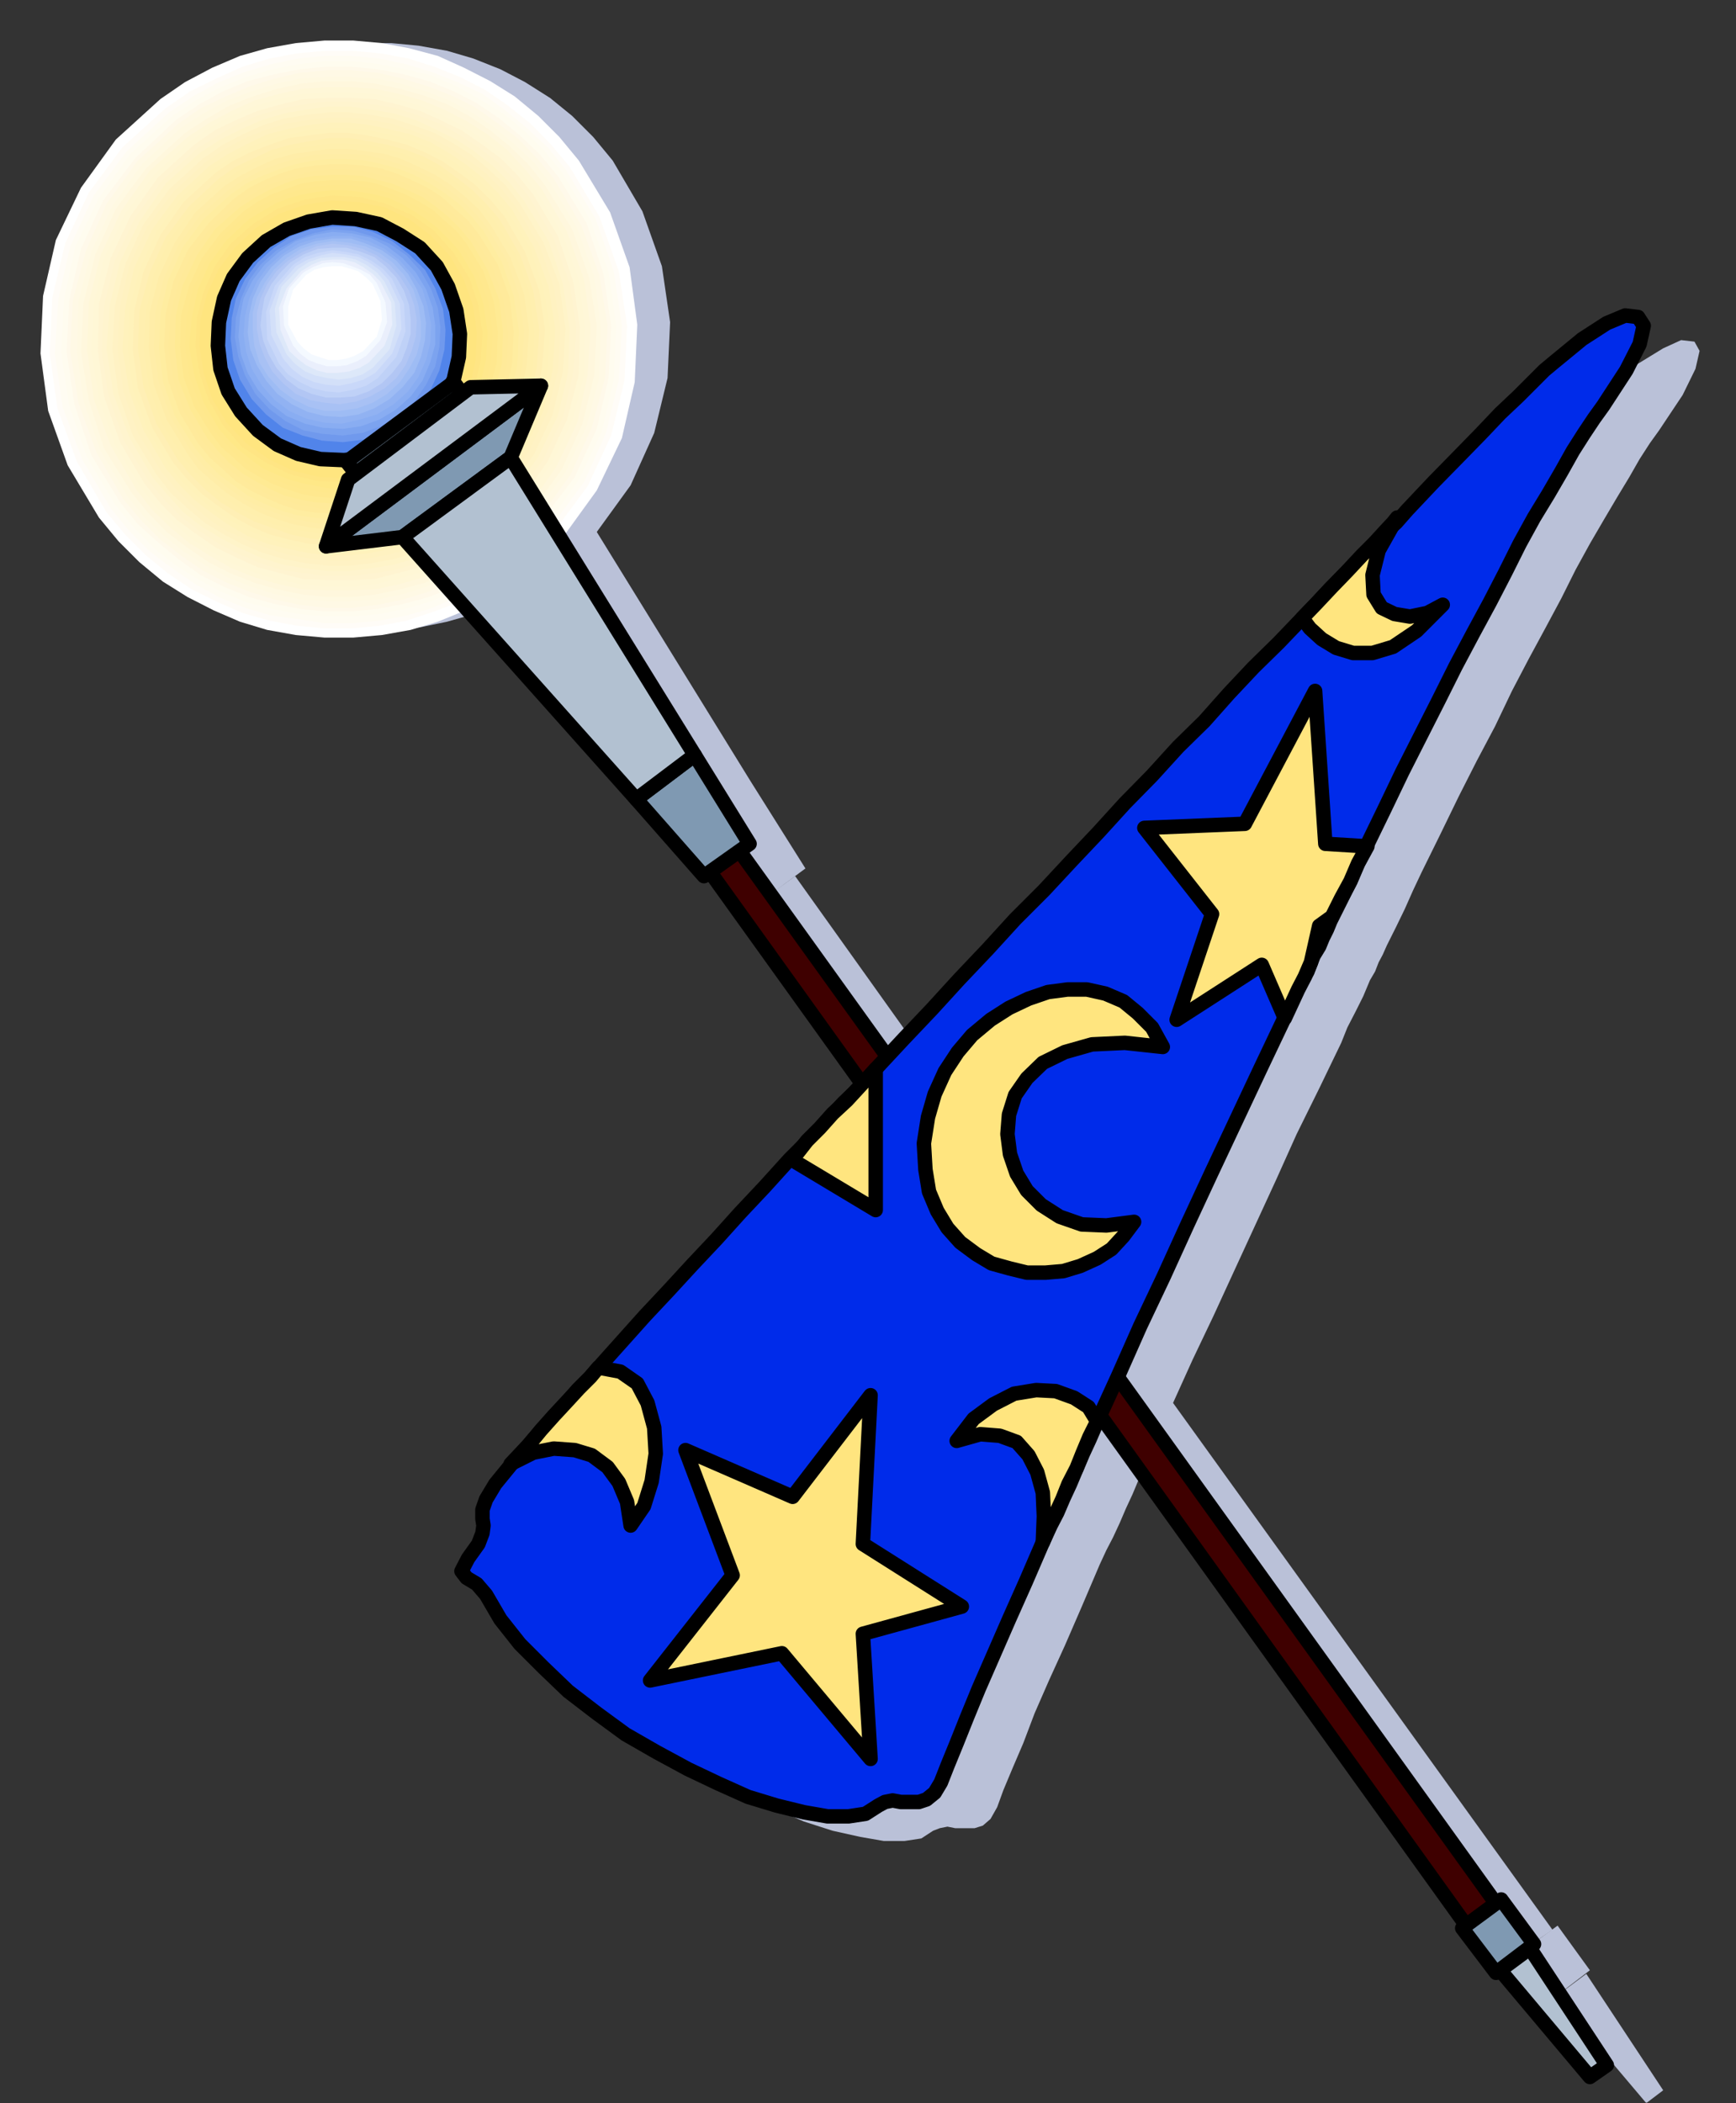 <?xml version="1.0" encoding="UTF-8" standalone="no"?>
<svg
   xmlns:ooo="http://xml.openoffice.org/svg/export"
   xmlns:dc="http://purl.org/dc/elements/1.1/"
   xmlns:cc="http://creativecommons.org/ns#"
   xmlns:rdf="http://www.w3.org/1999/02/22-rdf-syntax-ns#"
   xmlns:svg="http://www.w3.org/2000/svg"
   xmlns="http://www.w3.org/2000/svg"
   xmlns:sodipodi="http://sodipodi.sourceforge.net/DTD/sodipodi-0.dtd"
   xmlns:inkscape="http://www.inkscape.org/namespaces/inkscape"
   version="1.2"
   width="33.86mm"
   height="41mm"
   viewBox="0 0 3386 4100"
   preserveAspectRatio="xMidYMid"
   xml:space="preserve"
   id="svg237"
   sodipodi:docname="hatwzrd.svg"
   style="fill-rule:evenodd;stroke-width:28.222;stroke-linejoin:round"
   inkscape:version="0.92.5 (2060ec1f9f, 2020-04-08)"><rect x="0" y="0" width="3386" height="4100" fill="#333333" stroke="none"/><sodipodi:namedview
   pagecolor="#ffffff"
   bordercolor="#666666"
   borderopacity="1"
   objecttolerance="10"
   gridtolerance="10"
   guidetolerance="10"
   inkscape:pageopacity="0"
   inkscape:pageshadow="2"
   inkscape:window-width="664"
   inkscape:window-height="487"
   id="namedview239"
   showgrid="false"
   inkscape:zoom="0.2102413"
   inkscape:cx="63.987402"
   inkscape:cy="77.480313"
   inkscape:window-x="0"
   inkscape:window-y="0"
   inkscape:window-maximized="0"
   inkscape:current-layer="svg237" />
 <defs
   class="ClipPathGroup"
   id="defs8">
  <clipPath
   id="presentation_clip_path"
   clipPathUnits="userSpaceOnUse">
   <rect
   x="0"
   y="0"
   width="21000"
   height="29700"
   id="rect2" />
  </clipPath>
  <clipPath
   id="presentation_clip_path_shrink"
   clipPathUnits="userSpaceOnUse">
   <rect
   x="21"
   y="29"
   width="20958"
   height="29641"
   id="rect5" />
  </clipPath>
 </defs>
 <defs
   class="TextShapeIndex"
   id="defs12">
  <g
   ooo:slide="id1"
   ooo:id-list="id3"
   id="g10" />
 </defs>
 <defs
   class="EmbeddedBulletChars"
   id="defs44">
  <g
   id="bullet-char-template-57356"
   transform="matrix(4.8828125e-4,0,0,-4.8828125e-4,0,0)">
   <path
   d="M 580,1141 1163,571 580,0 -4,571 Z"
   id="path14"
   inkscape:connector-curvature="0" />
  </g>
  <g
   id="bullet-char-template-57354"
   transform="matrix(4.8828125e-4,0,0,-4.8828125e-4,0,0)">
   <path
   d="M 8,1128 H 1137 V 0 H 8 Z"
   id="path17"
   inkscape:connector-curvature="0" />
  </g>
  <g
   id="bullet-char-template-10146"
   transform="matrix(4.8828125e-4,0,0,-4.8828125e-4,0,0)">
   <path
   d="M 174,0 602,739 174,1481 1456,739 Z M 1358,739 309,1346 659,739 Z"
   id="path20"
   inkscape:connector-curvature="0" />
  </g>
  <g
   id="bullet-char-template-10132"
   transform="matrix(4.8828125e-4,0,0,-4.8828125e-4,0,0)">
   <path
   d="M 2015,739 1276,0 H 717 l 543,543 H 174 v 393 h 1086 l -543,545 h 557 z"
   id="path23"
   inkscape:connector-curvature="0" />
  </g>
  <g
   id="bullet-char-template-10007"
   transform="matrix(4.8828125e-4,0,0,-4.8828125e-4,0,0)">
   <path
   d="m 0,-2 c -7,16 -16,29 -25,39 l 381,530 c -94,256 -141,385 -141,387 0,25 13,38 40,38 9,0 21,-2 34,-5 21,4 42,12 65,25 l 27,-13 111,-251 280,301 64,-25 24,25 c 21,-10 41,-24 62,-43 C 886,937 835,863 770,784 769,783 710,716 594,584 L 774,223 c 0,-27 -21,-55 -63,-84 l 16,-20 C 717,90 699,76 672,76 641,76 570,178 457,381 L 164,-76 c -22,-34 -53,-51 -92,-51 -42,0 -63,17 -64,51 -7,9 -10,24 -10,44 0,9 1,19 2,30 z"
   id="path26"
   inkscape:connector-curvature="0" />
  </g>
  <g
   id="bullet-char-template-10004"
   transform="matrix(4.8828125e-4,0,0,-4.8828125e-4,0,0)">
   <path
   d="M 285,-33 C 182,-33 111,30 74,156 52,228 41,333 41,471 c 0,78 14,145 41,201 34,71 87,106 158,106 53,0 88,-31 106,-94 l 23,-176 c 8,-64 28,-97 59,-98 l 735,706 c 11,11 33,17 66,17 42,0 63,-15 63,-46 V 965 c 0,-36 -10,-64 -30,-84 L 442,47 C 390,-6 338,-33 285,-33 Z"
   id="path29"
   inkscape:connector-curvature="0" />
  </g>
  <g
   id="bullet-char-template-9679"
   transform="matrix(4.8828125e-4,0,0,-4.8828125e-4,0,0)">
   <path
   d="M 813,0 C 632,0 489,54 383,161 276,268 223,411 223,592 c 0,181 53,324 160,431 106,107 249,161 430,161 179,0 323,-54 432,-161 108,-107 162,-251 162,-431 0,-180 -54,-324 -162,-431 C 1136,54 992,0 813,0 Z"
   id="path32"
   inkscape:connector-curvature="0" />
  </g>
  <g
   id="bullet-char-template-8226"
   transform="matrix(4.8828125e-4,0,0,-4.8828125e-4,0,0)">
   <path
   d="m 346,457 c -73,0 -137,26 -191,78 -54,51 -81,114 -81,188 0,73 27,136 81,188 54,52 118,78 191,78 73,0 134,-26 185,-79 51,-51 77,-114 77,-187 0,-75 -25,-137 -76,-188 -50,-52 -112,-78 -186,-78 z"
   id="path35"
   inkscape:connector-curvature="0" />
  </g>
  <g
   id="bullet-char-template-8211"
   transform="matrix(4.8828125e-4,0,0,-4.8828125e-4,0,0)">
   <path
   d="M -4,459 H 1135 V 606 H -4 Z"
   id="path38"
   inkscape:connector-curvature="0" />
  </g>
  <g
   id="bullet-char-template-61548"
   transform="matrix(4.8828125e-4,0,0,-4.8828125e-4,0,0)">
   <path
   d="m 173,740 c 0,163 58,303 173,419 116,115 255,173 419,173 163,0 302,-58 418,-173 116,-116 174,-256 174,-419 0,-163 -58,-303 -174,-418 C 1067,206 928,148 765,148 601,148 462,206 346,322 231,437 173,577 173,740 Z"
   id="path41"
   inkscape:connector-curvature="0" />
  </g>
 </defs>
 <g
   id="g49"
   transform="translate(-8807,-12800)">
  <g
   id="id2"
   class="Master_Slide">
   <g
   id="bg-id2"
   class="Background" />
   <g
   id="bo-id2"
   class="BackgroundObjects" />
  </g>
 </g>
 <g
   class="SlideGroup"
   id="g235"
   transform="translate(-8807,-12800)">
  <g
   id="g233">
   <g
   id="container-id1">
    <g
   id="id1"
   class="Slide"
   clip-path="url(#presentation_clip_path)">
     <g
   class="Page"
   id="g229">
      <g
   class="Graphic"
   id="g227">
       <g
   id="id3">
        <rect
   class="BoundingBox"
   x="8807"
   y="12800"
   width="3386"
   height="4100"
   id="rect51"
   style="fill:none;stroke:none" />
        <defs
   id="defs56">
         <clipPath
   id="clip_path_1"
   clipPathUnits="userSpaceOnUse">
          <path
   d="m 8807,12800 h 3385 v 4099 H 8807 Z"
   id="path53"
   inkscape:connector-curvature="0" />
         </clipPath>
        </defs>
        <g
   clip-path="url(#clip_path_1)"
   id="g224">
         <path
   d="m 11776,16603 59,-41 -740,-1027 38,-84 41,-86 40,-87 41,-89 41,-89 40,-89 44,-89 43,-89 12,-30 16,-31 15,-30 13,-31 10,-17 7,-18 8,-15 8,-18 18,-36 17,-35 16,-36 17,-36 36,-73 36,-74 35,-69 36,-68 33,-69 33,-63 33,-61 30,-56 28,-56 28,-51 28,-48 26,-44 23,-38 20,-35 20,-31 18,-25 46,-69 25,-51 8,-35 -10,-18 -26,-3 -35,16 -49,30 -56,46 -17,15 -23,23 -28,31 -36,33 -38,38 -43,45 -48,49 -51,53 -23,26 -26,22 -25,26 -25,28 -26,25 -28,28 -25,28 -28,28 -46,46 -46,48 -45,51 -49,51 -51,51 -48,53 -51,53 -51,54 -53,53 -51,56 -53,56 -54,56 -53,58 -53,56 -54,59 -53,56 -287,-402 -49,36 69,-51 -107,-170 -358,-580 -211,155 455,511 132,150 13,-10 295,412 -18,17 -18,21 -18,17 -15,18 -18,21 -18,17 -17,21 -18,18 -49,50 -48,51 -46,51 -48,51 -46,51 -45,48 -44,48 -43,49 -23,25 -23,23 -20,25 -23,23 -20,23 -20,23 -21,23 -20,23 -36,43 -18,30 -7,21 v 18 l 2,12 -2,16 -8,20 -20,28 -13,25 10,15 21,13 17,21 28,48 39,48 45,46 49,46 56,40 55,41 61,36 62,33 58,28 58,25 56,18 54,12 46,8 h 40 l 33,-5 23,-15 13,-5 15,-3 15,3 h 21 17 l 16,-5 15,-13 13,-23 12,-33 18,-43 21,-49 22,-58 28,-64 31,-68 33,-76 35,-82 13,-28 13,-25 13,-28 12,-28 13,-28 13,-31 12,-28 13,-30 3,-5 2,-3 v -5 l 3,-2 z"
   id="path58"
   inkscape:connector-curvature="0"
   style="fill:#bac1d8;stroke:none" />
         <path
   d="m 9082,13799 -59,-99 -38,-107 -15,-109 5,-110 25,-106 46,-102 66,-91 86,-79 49,-33 51,-26 53,-23 53,-15 54,-10 56,-5 h 56 l 53,5 56,10 51,15 53,21 48,25 49,31 43,35 41,41 38,46 58,99 38,107 16,109 -5,109 -26,107 -46,102 -66,91 -86,79 -48,33 -51,25 -54,23 -53,15 -53,11 -56,5 h -56 l -54,-5 -56,-11 -50,-15 -54,-20 -48,-26 -48,-30 -44,-36 -40,-40 z"
   id="path60"
   inkscape:connector-curvature="0"
   style="fill:#bac1d8;stroke:none" />
         <path
   d="m 11845,16554 -77,56 67,87 73,-56 z"
   id="path62"
   inkscape:connector-curvature="0"
   style="fill:#bac1d8;stroke:none" />
         <path
   d="m 11842,16692 176,208 33,-25 -150,-227 z"
   id="path64"
   inkscape:connector-curvature="0"
   style="fill:#bac1d8;stroke:none" />
         <path
   d="m 9816,13929 87,-79 68,-94 49,-102 25,-109 5,-112 -15,-112 -38,-107 -61,-101 -38,-46 -41,-41 -46,-38 -48,-30 -51,-26 -51,-23 -56,-15 -53,-10 -56,-5 h -56 l -56,5 -56,10 -53,15 -54,23 -53,28 -48,33 -87,79 -68,94 -49,102 -25,109 -5,112 15,112 38,106 61,102 38,46 41,41 46,38 48,30 51,26 51,22 53,16 56,10 56,5 h 56 l 56,-5 56,-10 53,-16 54,-22 50,-28 z"
   id="path66"
   inkscape:connector-curvature="0"
   style="fill:#ffffff;stroke:none" />
         <path
   d="m 9015,13799 -58,-99 -38,-104 -15,-107 5,-109 25,-105 46,-99 66,-89 84,-76 48,-33 51,-25 51,-23 53,-16 54,-10 53,-5 h 56 l 53,5 54,10 51,16 50,20 49,25 45,31 44,35 40,41 36,43 58,97 38,107 16,106 -5,107 -26,107 -46,99 -66,89 -84,76 -48,33 -48,26 -53,20 -54,18 -53,10 -54,5 h -53 l -53,-5 -54,-10 -53,-15 -48,-21 -51,-25 -46,-31 -43,-35 -41,-41 z"
   id="path68"
   inkscape:connector-curvature="0"
   style="fill:#fffcf7;stroke:none" />
         <path
   d="m 9023,13791 -56,-96 -38,-102 -15,-104 7,-107 23,-102 46,-99 64,-86 83,-76 46,-31 51,-28 51,-20 51,-15 53,-11 51,-5 h 53 l 54,5 51,11 50,15 51,20 49,23 43,31 43,35 41,38 35,43 59,97 35,102 16,106 -6,105 -25,104 -43,96 -66,89 -82,77 -45,30 -51,26 -51,23 -51,15 -53,10 -54,5 h -53 l -51,-8 -53,-7 -51,-15 -51,-21 -46,-25 -45,-31 -44,-33 -40,-40 z"
   id="path70"
   inkscape:connector-curvature="0"
   style="fill:#fffcf2;stroke:none" />
         <path
   d="m 9033,13786 -56,-94 -35,-101 -16,-105 6,-104 22,-102 46,-94 61,-86 82,-74 45,-30 49,-26 50,-20 51,-15 51,-10 54,-6 h 50 l 54,6 51,10 50,12 49,21 45,25 46,28 41,33 38,38 36,44 56,94 35,101 15,104 -5,105 -23,101 -45,94 -61,87 -82,74 -45,30 -49,25 -51,21 -50,15 -51,10 -54,5 h -50 l -54,-5 -51,-10 -51,-13 -48,-20 -46,-25 -45,-28 -41,-33 -38,-39 z"
   id="path72"
   inkscape:connector-curvature="0"
   style="fill:#fffcef;stroke:none" />
         <path
   d="m 9041,13779 -56,-92 -33,-99 -15,-102 5,-101 23,-100 43,-94 63,-83 79,-74 46,-31 46,-25 48,-20 51,-13 51,-10 51,-5 h 50 l 51,5 51,10 48,13 49,20 45,23 44,30 40,33 38,36 36,43 56,92 33,99 15,101 -5,102 -23,99 -43,94 -64,84 -78,74 -46,30 -46,26 -51,20 -48,13 -51,10 -51,5 h -53 l -48,-5 -51,-10 -48,-13 -49,-20 -46,-23 -43,-31 -40,-33 -39,-35 z"
   id="path74"
   inkscape:connector-curvature="0"
   style="fill:#fff9ea;stroke:none" />
         <path
   d="m 9048,13774 -53,-92 -35,-97 -16,-99 5,-101 26,-97 40,-91 61,-84 79,-72 43,-30 49,-23 48,-20 48,-15 49,-11 51,-5 h 50 l 51,5 48,11 49,15 46,18 45,22 44,31 40,30 38,39 33,40 54,92 35,96 16,99 -5,102 -26,97 -41,91 -61,84 -78,71 -44,31 -48,23 -48,20 -49,15 -48,10 -51,6 h -50 l -51,-6 -49,-10 -48,-15 -46,-18 -45,-23 -44,-30 -40,-31 -38,-38 z"
   id="path76"
   inkscape:connector-curvature="0"
   style="fill:#fff9e5;stroke:none" />
         <path
   d="m 9056,13768 -53,-89 -33,-96 -13,-97 3,-99 25,-96 41,-89 58,-82 76,-71 44,-28 45,-25 49,-18 48,-15 48,-10 49,-3 h 50 l 49,3 48,10 48,15 46,18 43,23 43,28 39,33 38,35 33,41 53,89 33,94 13,99 -3,97 -25,96 -41,89 -61,81 -76,72 -43,28 -46,25 -46,18 -48,15 -48,10 -51,3 h -48 l -49,-3 -48,-10 -48,-15 -46,-18 -43,-23 -44,-28 -38,-30 -38,-36 z"
   id="path78"
   inkscape:connector-curvature="0"
   style="fill:#fff9e2;stroke:none" />
         <path
   d="m 9064,13761 -54,-87 -30,-94 -15,-94 5,-96 23,-94 40,-89 59,-79 76,-69 43,-28 43,-25 46,-18 48,-15 46,-10 49,-5 h 48 l 48,5 48,10 46,13 46,17 43,23 41,28 38,31 36,35 33,41 53,86 33,94 15,94 -5,97 -23,94 -40,89 -59,81 -76,69 -43,28 -44,25 -45,18 -49,13 -48,10 -46,5 h -48 l -48,-5 -49,-10 -45,-13 -46,-18 -43,-22 -41,-28 -41,-31 -35,-36 z"
   id="path80"
   inkscape:connector-curvature="0"
   style="fill:#fff7dd;stroke:none" />
         <path
   d="m 9074,13756 -51,-87 -33,-91 -13,-94 3,-94 23,-92 40,-86 56,-79 74,-66 43,-28 43,-23 44,-20 48,-13 46,-10 48,-3 h 46 l 48,3 46,10 46,13 43,18 43,22 41,26 38,30 33,36 33,38 51,86 33,92 13,94 -6,94 -20,92 -41,86 -55,79 -74,66 -43,28 -44,23 -45,20 -46,13 -46,10 -48,2 h -48 l -46,-2 -46,-10 -46,-13 -46,-18 -40,-23 -41,-25 -38,-31 -36,-35 z"
   id="path82"
   inkscape:connector-curvature="0"
   style="fill:#fff7d8;stroke:none" />
         <path
   d="m 9082,13751 -51,-84 -31,-89 -15,-92 5,-94 20,-89 41,-86 56,-76 71,-66 41,-28 43,-23 43,-18 46,-13 46,-10 46,-3 h 48 l 46,3 45,10 44,13 43,18 43,23 38,25 38,30 36,34 30,38 51,84 31,88 12,92 -2,94 -23,89 -41,84 -56,76 -71,66 -40,28 -44,23 -43,18 -46,13 -45,10 -46,5 h -48 l -46,-5 -46,-8 -43,-13 -43,-17 -41,-23 -41,-26 -35,-30 -36,-33 z"
   id="path84"
   inkscape:connector-curvature="0"
   style="fill:#fff7d6;stroke:none" />
         <path
   d="m 9089,13743 -48,-81 -31,-89 -12,-89 2,-92 23,-89 38,-81 54,-76 71,-64 40,-28 41,-20 43,-18 46,-13 43,-10 46,-2 h 46 l 46,2 43,10 46,13 40,18 41,20 38,26 38,28 33,33 31,38 48,81 30,89 13,89 -2,92 -23,88 -38,82 -54,76 -71,64 -41,28 -40,20 -43,18 -46,12 -43,11 -46,2 h -46 l -46,-2 -43,-11 -46,-12 -40,-18 -41,-20 -38,-26 -38,-28 -33,-33 z"
   id="path86"
   inkscape:connector-curvature="0"
   style="fill:#fff4d1;stroke:none" />
         <path
   d="m 9097,13738 -49,-81 -30,-87 -13,-86 5,-89 21,-87 38,-81 53,-74 69,-63 41,-26 40,-23 41,-17 46,-13 43,-8 43,-5 h 46 l 43,5 46,8 40,13 44,17 38,21 38,25 36,28 33,33 30,36 48,81 31,87 13,86 -6,89 -20,86 -38,82 -53,73 -69,64 -41,25 -40,23 -41,18 -46,13 -43,7 -43,5 h -46 l -43,-5 -46,-7 -41,-13 -43,-18 -38,-20 -38,-25 -36,-28 -33,-33 z"
   id="path88"
   inkscape:connector-curvature="0"
   style="fill:#fff4ce;stroke:none" />
         <path
   d="m 9104,13730 -45,-78 -31,-84 -13,-87 6,-86 20,-84 38,-79 51,-74 68,-61 39,-25 40,-20 41,-18 43,-13 41,-7 43,-6 h 46 l 43,6 41,7 43,13 38,18 41,20 35,23 36,28 33,33 28,35 48,79 28,84 13,87 -3,86 -20,84 -38,79 -51,73 -69,61 -38,26 -40,20 -41,18 -43,13 -44,7 -43,5 h -43 l -43,-5 -43,-7 -41,-13 -41,-18 -38,-20 -38,-23 -36,-28 -30,-33 z"
   id="path90"
   inkscape:connector-curvature="0"
   style="fill:#fff4c9;stroke:none" />
         <path
   d="m 9112,13725 -46,-76 -28,-81 -12,-87 5,-84 20,-81 36,-79 50,-68 67,-61 38,-26 38,-20 40,-18 41,-13 43,-7 44,-5 h 40 l 43,5 41,7 41,13 41,15 38,21 35,22 33,28 33,31 28,36 46,76 31,81 12,87 -5,83 -20,84 -36,77 -51,71 -66,61 -38,25 -38,20 -41,16 -40,12 -44,8 -43,5 h -40 l -44,-5 -43,-8 -41,-12 -38,-16 -38,-20 -38,-23 -33,-28 -33,-30 z"
   id="path92"
   inkscape:connector-curvature="0"
   style="fill:#fff2c4;stroke:none" />
         <path
   d="m 9122,13720 -46,-76 -28,-79 -12,-84 5,-84 18,-78 35,-77 51,-68 64,-59 38,-25 38,-21 38,-15 41,-13 43,-7 41,-5 h 40 l 43,5 39,7 40,13 38,15 39,21 35,23 33,25 31,31 28,35 45,74 28,81 13,82 -5,83 -20,79 -36,76 -48,69 -66,59 -36,25 -38,20 -41,16 -40,12 -41,8 -41,5 h -40 l -44,-5 -40,-8 -38,-12 -39,-16 -38,-17 -35,-23 -33,-28 -31,-31 z"
   id="path94"
   inkscape:connector-curvature="0"
   style="fill:#fff2c1;stroke:none" />
         <path
   d="m 9130,13713 -43,-74 -28,-76 -13,-82 5,-81 18,-79 35,-74 49,-66 63,-58 36,-23 38,-20 38,-18 38,-10 41,-8 41,-5 h 40 l 41,5 38,8 41,10 38,15 35,20 34,23 33,26 30,30 28,33 43,74 28,76 13,82 -5,81 -18,79 -36,73 -48,66 -63,59 -36,23 -38,20 -38,18 -38,10 -41,8 -41,5 h -40 l -41,-5 -38,-8 -41,-10 -38,-15 -36,-21 -33,-23 -33,-25 -30,-30 z"
   id="path96"
   inkscape:connector-curvature="0"
   style="fill:#fff2bc;stroke:none" />
         <path
   d="m 9137,13707 -43,-71 -28,-76 -10,-79 3,-79 20,-76 33,-74 48,-66 61,-56 36,-22 36,-21 38,-15 38,-10 40,-8 39,-5 h 40 l 38,5 41,8 36,10 38,15 35,18 33,23 33,25 28,28 28,33 44,71 25,77 13,79 -5,81 -18,76 -33,71 -48,66 -61,56 -36,23 -36,21 -38,15 -38,12 -41,8 -38,3 h -40 l -41,-3 -38,-8 -38,-12 -36,-15 -36,-18 -35,-23 -31,-26 -30,-28 z"
   id="path98"
   inkscape:connector-curvature="0"
   style="fill:#fff2ba;stroke:none" />
         <path
   d="m 9145,13702 -41,-68 -28,-77 -10,-76 3,-76 18,-76 33,-71 45,-64 61,-56 33,-23 36,-18 38,-15 38,-13 38,-5 39,-5 h 38 l 38,5 38,8 38,10 36,15 35,18 33,23 31,23 30,30 26,31 40,69 28,76 11,76 -6,76 -17,77 -33,68 -46,64 -61,56 -33,23 -36,17 -38,16 -38,12 -38,8 -38,2 h -38 l -39,-2 -38,-8 -38,-10 -35,-15 -33,-18 -33,-23 -31,-23 -30,-30 z"
   id="path100"
   inkscape:connector-curvature="0"
   style="fill:#ffefb5;stroke:none" />
         <path
   d="m 9153,13695 -41,-69 -25,-71 -11,-76 3,-74 20,-74 31,-68 46,-61 58,-54 33,-23 36,-17 35,-16 36,-10 38,-7 38,-6 h 38 l 36,6 38,7 36,10 35,13 33,18 31,23 30,23 28,28 26,30 40,69 26,71 12,76 -5,74 -17,74 -31,68 -46,64 -58,53 -33,23 -36,18 -35,15 -36,10 -38,8 -38,2 h -38 l -36,-2 -38,-8 -36,-13 -35,-12 -33,-18 -33,-20 -31,-26 -28,-28 z"
   id="path102"
   inkscape:connector-curvature="0"
   style="fill:#ffefaf;stroke:none" />
         <path
   d="m 9163,13690 -41,-66 -25,-72 -10,-73 5,-74 15,-71 30,-66 46,-61 56,-51 33,-23 33,-18 36,-13 35,-12 39,-5 35,-5 h 36 l 38,2 35,8 36,10 33,15 33,15 31,21 30,25 26,26 25,30 41,66 25,71 10,74 -2,74 -18,71 -31,66 -45,61 -56,51 -33,23 -33,18 -36,12 -36,13 -38,5 -35,5 h -36 l -38,-5 -36,-5 -35,-10 -33,-15 -33,-16 -31,-20 -30,-25 -26,-26 z"
   id="path104"
   inkscape:connector-curvature="0"
   style="fill:#ffefad;stroke:none" />
         <path
   d="m 9171,13682 -39,-64 -25,-68 -10,-71 2,-71 18,-69 31,-66 40,-59 56,-51 31,-20 35,-18 33,-15 36,-10 36,-5 35,-5 h 36 l 35,5 36,5 33,10 33,15 33,16 31,20 28,23 27,25 23,31 38,63 26,69 10,71 -5,71 -15,69 -31,66 -43,58 -56,51 -30,21 -33,17 -34,16 -35,10 -36,7 -35,3 h -36 l -35,-3 -36,-7 -33,-10 -33,-13 -33,-18 -31,-20 -28,-23 -28,-25 z"
   id="path106"
   inkscape:connector-curvature="0"
   style="fill:#ffeda8;stroke:none" />
         <path
   d="m 9178,13677 -38,-64 -23,-66 -10,-68 3,-71 17,-67 28,-63 43,-59 54,-48 30,-20 33,-18 33,-13 34,-10 35,-8 33,-2 h 36 l 35,2 33,8 33,10 33,13 31,15 30,21 28,22 26,26 23,28 38,63 23,66 10,69 -3,69 -17,68 -28,64 -44,58 -53,49 -30,20 -34,18 -33,12 -33,11 -35,7 -33,3 h -36 l -33,-3 -35,-7 -34,-11 -33,-12 -30,-15 -31,-21 -28,-23 -25,-25 z"
   id="path108"
   inkscape:connector-curvature="0"
   style="fill:#ffeda5;stroke:none" />
         <path
   d="m 9186,13672 -38,-61 -23,-66 -8,-66 3,-69 15,-64 28,-63 41,-56 53,-48 30,-21 31,-15 33,-13 33,-10 33,-7 33,-3 h 33 l 36,3 33,7 30,8 33,13 31,17 28,18 28,21 25,25 23,28 36,61 23,66 10,66 -3,69 -15,66 -31,61 -38,56 -53,48 -31,20 -30,18 -33,13 -33,10 -33,5 -33,3 h -36 l -33,-3 -33,-5 -33,-10 -31,-13 -30,-15 -28,-20 -28,-21 -25,-25 z"
   id="path110"
   inkscape:connector-curvature="0"
   style="fill:#ffeda0;stroke:none" />
         <path
   d="m 9193,13664 -35,-58 -23,-64 -8,-66 3,-63 15,-64 28,-61 41,-53 51,-49 28,-20 30,-15 31,-13 33,-10 33,-5 33,-3 h 30 l 33,3 33,5 31,10 30,13 31,15 28,18 25,23 26,23 22,28 36,58 23,64 8,66 -3,63 -15,64 -28,61 -41,53 -51,48 -28,21 -30,15 -31,13 -33,10 -33,5 -33,2 h -30 l -33,-2 -33,-5 -31,-10 -30,-13 -31,-15 -28,-18 -25,-23 -26,-23 z"
   id="path112"
   inkscape:connector-curvature="0"
   style="fill:#ffea9b;stroke:none" />
         <path
   d="m 9201,13659 -36,-58 -20,-61 -10,-64 5,-63 15,-61 26,-59 38,-51 51,-45 28,-18 30,-18 31,-10 30,-10 31,-8 33,-3 h 30 l 33,3 31,8 30,7 28,13 31,15 25,18 26,20 25,23 20,26 36,58 20,61 10,64 -2,63 -15,61 -28,59 -38,53 -49,46 -28,18 -30,17 -31,11 -30,10 -31,5 -33,5 h -33 l -30,-5 -31,-5 -30,-10 -31,-11 -28,-15 -28,-18 -25,-20 -23,-25 z"
   id="path114"
   inkscape:connector-curvature="0"
   style="fill:#ffea99;stroke:none" />
         <path
   d="m 9211,13654 -33,-56 -23,-58 -7,-64 2,-61 13,-58 28,-59 35,-51 49,-43 28,-18 28,-15 30,-13 28,-10 31,-5 33,-2 h 30 l 31,2 30,8 28,7 31,13 28,13 25,18 25,20 23,23 21,25 33,56 23,59 7,61 -2,63 -16,59 -25,56 -38,50 -48,44 -28,17 -28,16 -31,12 -28,11 -30,5 -31,2 h -33 l -30,-2 -28,-5 -31,-8 -28,-13 -28,-15 -25,-15 -26,-21 -22,-23 z"
   id="path116"
   inkscape:connector-curvature="0"
   style="fill:#ffea93;stroke:none" />
         <path
   d="m 9219,13646 -33,-53 -21,-58 -7,-59 2,-61 16,-58 25,-54 36,-48 45,-43 26,-18 28,-15 28,-10 30,-11 31,-5 28,-2 h 30 l 31,2 28,5 30,11 26,10 28,15 25,15 23,21 23,20 20,25 33,54 20,58 8,59 -2,61 -16,58 -25,53 -36,49 -45,43 -26,18 -28,15 -28,13 -30,7 -31,5 -28,3 h -30 l -31,-3 -28,-5 -30,-10 -26,-10 -28,-15 -25,-15 -23,-21 -23,-20 z"
   id="path118"
   inkscape:connector-curvature="0"
   style="fill:#ffe88e;stroke:none" />
         <path
   d="m 9226,13641 -30,-53 -20,-56 -8,-58 3,-56 12,-56 26,-54 33,-48 45,-41 26,-17 28,-13 28,-13 28,-7 28,-6 30,-2 h 28 l 28,2 28,6 28,7 28,13 25,13 26,15 23,18 20,23 20,22 31,54 20,56 8,58 -3,56 -12,56 -26,53 -33,49 -46,40 -25,18 -28,13 -28,13 -28,7 -28,5 -30,3 h -28 l -28,-3 -28,-5 -28,-7 -28,-13 -26,-13 -25,-15 -23,-18 -20,-23 z"
   id="path120"
   inkscape:connector-curvature="0"
   style="fill:#ffe88c;stroke:none" />
         <path
   d="m 9234,13636 -30,-51 -18,-53 -10,-56 5,-56 12,-56 23,-51 33,-45 44,-41 25,-15 25,-15 28,-11 26,-7 28,-5 28,-3 h 28 l 28,3 28,5 28,7 25,11 25,15 23,15 23,18 20,20 21,23 30,51 18,53 8,56 -3,54 -13,55 -25,51 -33,46 -43,41 -26,18 -25,12 -25,10 -28,8 -28,8 -28,2 h -28 l -26,-5 -28,-5 -28,-8 -25,-10 -26,-12 -22,-16 -23,-18 -21,-20 z"
   id="path122"
   inkscape:connector-curvature="0"
   style="fill:#ffe887;stroke:none" />
         <path
   d="m 9242,13629 -28,-49 -18,-53 -8,-53 3,-54 13,-51 22,-50 31,-44 43,-38 48,-30 54,-18 53,-8 54,3 50,13 51,22 44,31 38,43 30,48 18,54 8,53 -3,54 -13,53 -23,48 -30,46 -43,38 -49,28 -53,18 -53,7 -54,-2 -53,-13 -48,-23 -46,-30 z"
   id="path124"
   inkscape:connector-curvature="0"
   style="fill:#ffe584;stroke:none" />
         <path
   d="m 9684,13298 28,48 18,51 7,51 -2,51 -10,51 -23,48 -31,43 -40,36 -49,28 -51,20 -50,8 -51,-3 -51,-12 -48,-23 -44,-31 -38,-40 -28,-46 -17,-51 -8,-53 2,-51 13,-51 23,-48 31,-41 40,-38 46,-28 51,-18 53,-8 51,3 51,10 48,23 41,31 z"
   id="path126"
   inkscape:connector-curvature="0"
   style="fill:#ffe57f;stroke:none" />
         <path
   d="m 10192,14500 1475,2054 58,-43 -1477,-2054 z"
   id="path128"
   inkscape:connector-curvature="0"
   style="fill:#3f0000;stroke:none" />
         <path
   d="m 10192,14500 1475,2054 58,-43 -1477,-2054 z"
   id="path130"
   inkscape:connector-curvature="0"
   style="fill:none;stroke:#000000" />
         <path
   d="m 9610,13652 36,-34 25,-38 21,-40 10,-44 2,-45 -7,-46 -16,-46 -22,-40 -33,-36 -39,-25 -40,-21 -46,-10 -46,-3 -46,8 -43,15 -40,23 -36,33 -28,38 -18,41 -10,46 -2,46 5,45 15,44 25,40 33,36 38,28 41,18 43,10 46,2 46,-5 46,-15 z"
   id="path132"
   inkscape:connector-curvature="0"
   style="fill:#5184ea;stroke:none" />
         <path
   d="m 9592,13621 31,-30 25,-34 16,-35 10,-41 2,-38 -5,-41 -15,-40 -20,-36 -31,-30 -33,-26 -38,-18 -38,-10 h -41 l -40,5 -39,13 -35,23 -31,28 -25,33 -18,38 -8,38 -2,41 5,41 13,38 23,38 28,30 33,26 38,15 38,10 41,3 40,-5 41,-16 z"
   id="path134"
   inkscape:connector-curvature="0"
   style="fill:#7099ed;stroke:none" />
         <path
   d="m 9585,13611 30,-28 23,-33 18,-36 8,-38 2,-38 -5,-38 -13,-36 -20,-35 -28,-31 -33,-23 -36,-15 -35,-10 -41,-3 -38,8 -35,13 -36,20 -31,28 -22,30 -16,36 -10,38 -2,38 7,38 13,36 20,36 28,30 31,23 35,18 38,7 39,3 38,-5 35,-13 z"
   id="path136"
   inkscape:connector-curvature="0"
   style="fill:#7ca3ef;stroke:none" />
         <path
   d="m 9580,13598 28,-25 23,-31 15,-35 10,-36 v -36 l -5,-35 -13,-36 -20,-33 -26,-28 -30,-23 -33,-17 -36,-8 -38,-3 -35,6 -36,12 -33,21 -28,25 -23,30 -18,36 -7,36 -3,38 5,35 13,36 20,33 26,28 30,23 36,15 35,8 39,2 35,-5 36,-13 z"
   id="path138"
   inkscape:connector-curvature="0"
   style="fill:#89adf2;stroke:none" />
         <path
   d="m 9575,13588 28,-25 20,-28 15,-33 8,-33 2,-36 -7,-36 -10,-33 -21,-30 -25,-28 -28,-21 -31,-15 -35,-10 h -33 l -36,5 -33,10 -33,21 -28,25 -20,28 -15,33 -8,33 -3,36 5,35 11,33 20,33 25,28 28,21 33,15 36,8 33,2 36,-8 33,-10 z"
   id="path140"
   inkscape:connector-curvature="0"
   style="fill:#91b2f2;stroke:none" />
         <path
   d="m 9567,13578 25,-23 23,-28 13,-31 8,-33 2,-33 -5,-33 -13,-33 -17,-30 -23,-26 -28,-20 -31,-13 -30,-10 h -36 l -33,5 -30,10 -31,18 -25,23 -21,28 -15,33 -7,31 -3,35 5,33 13,31 18,30 22,26 28,20 31,15 33,8 33,2 33,-5 31,-12 z"
   id="path142"
   inkscape:connector-curvature="0"
   style="fill:#9ebcf4;stroke:none" />
         <path
   d="m 9562,13568 25,-23 18,-26 15,-28 8,-33 v -30 l -5,-33 -10,-31 -18,-28 -23,-25 -25,-18 -28,-13 -31,-7 -33,-3 -30,5 -31,10 -28,18 -25,23 -18,26 -15,28 -8,30 v 33 l 3,31 10,33 18,28 23,25 25,18 30,15 31,8 h 30 l 34,-5 30,-11 z"
   id="path144"
   inkscape:connector-curvature="0"
   style="fill:#a8c1f4;stroke:none" />
         <path
   d="m 9557,13557 23,-20 18,-25 12,-28 8,-28 2,-31 -5,-30 -10,-28 -18,-28 -20,-23 -25,-18 -28,-13 -28,-7 -31,-3 -30,5 -28,11 -28,17 -23,21 -18,25 -13,28 -7,28 v 31 l 5,28 10,27 15,28 21,23 25,21 28,12 28,5 30,3 31,-5 28,-10 z"
   id="path146"
   inkscape:connector-curvature="0"
   style="fill:#b2c6f4;stroke:none" />
         <path
   d="m 9552,13547 20,-20 18,-23 10,-25 8,-28 v -28 l -3,-28 -10,-28 -15,-26 -21,-22 -22,-18 -26,-10 -28,-8 h -28 l -28,2 -28,11 -25,15 -20,20 -18,23 -13,26 -5,28 -3,27 5,28 11,28 15,26 20,23 23,17 26,11 28,7 h 27 l 28,-2 28,-10 z"
   id="path148"
   inkscape:connector-curvature="0"
   style="fill:#bfd1f7;stroke:none" />
         <path
   d="m 9544,13537 36,-41 18,-50 -3,-54 -23,-48 -18,-20 -23,-16 -25,-12 -25,-5 -26,-3 -28,5 -25,8 -23,15 -36,41 -17,51 2,53 23,48 18,21 23,15 25,12 26,6 25,2 28,-5 25,-8 z"
   id="path150"
   inkscape:connector-curvature="0"
   style="fill:#c9d8f9;stroke:none" />
         <path
   d="m 9539,13527 33,-38 18,-48 -3,-49 -22,-46 -18,-20 -21,-15 -20,-10 -25,-5 -26,-3 -23,5 -25,8 -23,13 -33,38 -18,48 3,48 23,46 17,20 21,16 23,10 23,5 25,2 25,-5 23,-7 z"
   id="path152"
   inkscape:connector-curvature="0"
   style="fill:#d3e0f9;stroke:none" />
         <path
   d="m 9534,13517 33,-36 13,-46 -3,-45 -20,-41 -15,-18 -21,-15 -20,-10 -23,-5 h -23 l -23,2 -23,8 -20,13 -33,35 -13,43 3,46 20,43 16,18 20,15 20,8 23,5 23,3 23,-3 23,-7 z"
   id="path154"
   inkscape:connector-curvature="0"
   style="fill:#dde8f9;stroke:none" />
         <path
   d="m 9526,13507 31,-33 15,-41 -2,-43 -21,-41 -15,-15 -18,-13 -18,-10 -22,-5 h -21 l -20,2 -20,8 -21,13 -28,33 -15,38 3,43 17,41 16,15 17,13 21,10 20,5 h 20 l 23,-3 21,-7 z"
   id="path156"
   inkscape:connector-curvature="0"
   style="fill:#eaeffc;stroke:none" />
         <path
   d="m 9521,13494 28,-31 13,-35 -3,-38 -17,-38 -13,-16 -18,-10 -18,-7 -17,-6 -21,-2 -18,2 -20,8 -18,10 -28,31 -12,35 2,38 18,39 13,15 17,13 18,7 18,5 h 20 l 18,-2 21,-8 z"
   id="path158"
   inkscape:connector-curvature="0"
   style="fill:#f4f9ff;stroke:none" />
         <path
   d="m 9516,13484 26,-28 10,-33 -3,-36 -15,-33 -13,-13 -15,-12 -15,-5 -18,-5 h -18 l -18,2 -17,5 -16,10 -25,28 -10,33 v 36 l 18,33 12,13 16,12 15,5 18,6 h 17 l 18,-3 15,-5 z"
   id="path160"
   inkscape:connector-curvature="0"
   style="fill:#ffffff;stroke:none" />
         <path
   d="m 9610,13652 v 0 l 36,-34 25,-38 21,-40 10,-44 2,-45 -7,-46 -16,-46 -22,-40 v 0 l -33,-36 -39,-25 -40,-21 -46,-10 -46,-3 -46,8 -43,15 -40,23 v 0 l -36,33 -28,38 -18,41 -10,46 -2,46 5,45 15,44 25,40 v 0 l 33,36 38,28 41,18 43,10 46,2 46,-5 46,-15 z"
   id="path162"
   inkscape:connector-curvature="0"
   style="fill:none;stroke:#000000" />
         <path
   d="m 10269,14445 -107,-173 -114,86 132,150 z"
   id="path164"
   inkscape:connector-curvature="0"
   style="fill:#7f99b2;stroke:none" />
         <path
   d="m 10269,14445 -107,-173 -114,86 132,150 z"
   id="path166"
   inkscape:connector-curvature="0"
   style="fill:none;stroke:#000000" />
         <path
   d="m 11799,16590 -64,-87 -76,56 66,87 z"
   id="path168"
   inkscape:connector-curvature="0"
   style="fill:#7f99b2;stroke:none" />
         <path
   d="m 11799,16590 -64,-87 -76,56 66,87 z"
   id="path170"
   inkscape:connector-curvature="0"
   style="fill:none;stroke:#000000" />
         <path
   d="m 9862,13552 -59,140 -211,155 -149,18 z"
   id="path172"
   inkscape:connector-curvature="0"
   style="fill:#7f99b2;stroke:none" />
         <path
   d="m 9862,13552 -59,140 -211,155 -149,18 z"
   id="path174"
   inkscape:connector-curvature="0"
   style="fill:none;stroke:#000000" />
         <path
   d="m 9692,13545 17,23 -208,155 -18,-23 z"
   id="path176"
   inkscape:connector-curvature="0"
   style="fill:#7f99b2;stroke:none" />
         <path
   d="m 9692,13545 17,23 -208,155 -18,-23 z"
   id="path178"
   inkscape:connector-curvature="0"
   style="fill:none;stroke:#000000" />
         <path
   d="m 11941,16826 -150,-228 -58,43 175,208 z"
   id="path180"
   inkscape:connector-curvature="0"
   style="fill:#b2c1d1;stroke:none" />
         <path
   d="m 11941,16826 -150,-228 -58,43 175,208 z"
   id="path182"
   inkscape:connector-curvature="0"
   style="fill:none;stroke:#000000" />
         <path
   d="m 9725,13555 137,-3 -419,313 43,-130 z"
   id="path184"
   inkscape:connector-curvature="0"
   style="fill:#b2c1d1;stroke:none" />
         <path
   d="m 9725,13555 137,-3 -419,313 43,-130 z"
   id="path186"
   inkscape:connector-curvature="0"
   style="fill:none;stroke:#000000" />
         <path
   d="m 10162,14272 -359,-580 -211,155 456,511 z"
   id="path188"
   inkscape:connector-curvature="0"
   style="fill:#b2c1d1;stroke:none" />
         <path
   d="m 10162,14272 -359,-580 -211,155 456,511 z"
   id="path190"
   inkscape:connector-curvature="0"
   style="fill:none;stroke:#000000" />
         <path
   d="m 9720,15838 20,-28 8,-21 2,-15 -2,-13 v -18 l 7,-20 18,-30 36,-44 20,-22 20,-23 21,-23 20,-23 23,-23 20,-25 23,-23 23,-26 43,-48 43,-48 46,-49 46,-50 48,-51 46,-51 48,-51 48,-53 21,-21 23,-23 20,-20 20,-23 21,-23 23,-22 20,-21 20,-23 54,-58 56,-59 53,-58 56,-59 53,-58 56,-56 54,-58 53,-56 51,-56 53,-54 51,-56 51,-50 48,-54 48,-51 49,-48 46,-48 27,-28 26,-28 28,-28 25,-25 26,-28 25,-26 26,-23 22,-25 51,-54 49,-50 43,-44 38,-40 35,-33 28,-28 23,-23 18,-15 56,-46 48,-31 36,-15 25,3 11,17 -8,36 -26,51 -45,69 -18,25 -20,30 -21,33 -23,41 -25,43 -28,46 -28,51 -28,56 -30,58 -33,61 -34,64 -33,66 -35,69 -36,71 -35,73 -36,74 -18,36 -15,35 -18,36 -18,36 -7,17 -8,16 -7,17 -11,18 -12,31 -16,28 -15,30 -13,31 -48,101 -48,102 -48,102 -46,99 -46,101 -46,97 -43,97 -43,94 -13,30 -13,28 -12,28 -13,31 -13,28 -12,28 -13,25 -13,28 -35,81 -33,74 -31,71 -28,64 -23,56 -20,50 -18,44 -13,33 -12,20 -16,13 -15,5 h -18 -17 l -16,-3 -15,3 -13,7 -25,16 -33,5 h -41 l -46,-8 -53,-13 -56,-17 -58,-26 -59,-28 -61,-33 -61,-35 -56,-41 -56,-43 -48,-46 -46,-46 -38,-48 -28,-48 -18,-21 -20,-12 -10,-13 z"
   id="path192"
   inkscape:connector-curvature="0"
   style="fill:#002bea;stroke:none" />
         <path
   d="m 9720,15838 v 0 l 20,-28 8,-21 2,-15 -2,-13 v -18 l 7,-20 18,-30 36,-44 v 0 l 20,-22 20,-23 21,-23 20,-23 23,-23 20,-25 23,-23 23,-26 v 0 l 43,-48 43,-48 46,-49 46,-50 48,-51 46,-51 48,-51 48,-53 v 0 l 21,-21 23,-23 20,-20 20,-23 21,-23 23,-22 20,-21 20,-23 v 0 l 54,-58 56,-59 53,-58 56,-59 53,-58 56,-56 54,-58 53,-56 51,-56 53,-54 51,-56 51,-50 48,-54 48,-51 49,-48 46,-48 v 0 l 27,-28 26,-28 28,-28 25,-25 26,-28 25,-26 26,-23 22,-25 v 0 l 51,-54 49,-50 43,-44 38,-40 35,-33 28,-28 23,-23 18,-15 v 0 l 56,-46 48,-31 36,-15 25,3 11,17 -8,36 -26,51 -45,69 v 0 l -18,25 -20,30 -21,33 -23,41 -25,43 -28,46 -28,51 -28,56 -30,58 -33,61 -34,64 -33,66 -35,69 -36,71 -35,73 -36,74 v 0 l -18,36 -15,35 -18,36 -18,36 v 0 l -7,17 -8,16 -7,17 -11,18 v 0 l -12,31 -16,28 -15,30 -13,31 v 0 l -48,101 -48,102 -48,102 -46,99 -46,101 -46,97 -43,97 -43,94 v 0 l -13,30 -13,28 -12,28 -13,31 -13,28 -12,28 -13,25 -13,28 v 0 l -35,81 -33,74 -31,71 -28,64 -23,56 -20,50 -18,44 -13,33 v 0 l -12,20 -16,13 -15,5 h -18 -17 l -16,-3 -15,3 -13,7 v 0 l -25,16 -33,5 h -41 l -46,-8 -53,-13 -56,-17 -58,-26 -59,-28 -61,-33 -61,-35 -56,-41 -56,-43 -48,-46 -46,-46 -38,-48 -28,-48 v 0 l -18,-21 -20,-12 -10,-13 z"
   id="path194"
   inkscape:connector-curvature="0"
   style="fill:none;stroke:#000000" />
         <path
   d="m 10947,15571 -15,30 -13,31 -12,30 -16,31 -12,30 -13,28 -13,28 -12,28 2,-51 -2,-46 -11,-40 -17,-33 -23,-26 -33,-12 -38,-3 -46,13 33,-43 38,-28 41,-21 43,-7 38,2 36,13 28,18 z"
   id="path196"
   inkscape:connector-curvature="0"
   style="fill:#ffe57f;stroke:none" />
         <path
   d="m 10947,15571 v 0 l -15,30 -13,31 -12,30 -16,31 -12,30 -13,28 -13,28 -12,28 v 0 l 2,-51 -2,-46 -11,-40 -17,-33 -23,-26 -33,-12 -38,-3 -46,13 v 0 l 33,-43 38,-28 41,-21 43,-7 38,2 36,13 28,18 z"
   id="path198"
   inkscape:connector-curvature="0"
   style="fill:none;stroke:#000000" />
         <path
   d="m 9974,15466 -15,18 -23,23 -23,25 -26,28 -25,28 -23,28 -20,21 -16,17 44,-22 40,-8 41,3 33,10 31,23 22,30 16,38 7,46 26,-38 15,-48 8,-54 -3,-51 -13,-48 -20,-38 -33,-23 z"
   id="path200"
   inkscape:connector-curvature="0"
   style="fill:#ffe57f;stroke:none" />
         <path
   d="m 9974,15466 v 0 l -15,18 -23,23 -23,25 -26,28 -25,28 -23,28 -20,21 -16,17 v 0 l 44,-22 40,-8 41,3 33,10 31,23 22,30 16,38 7,46 v 0 l 26,-38 15,-48 8,-54 -3,-51 -13,-48 -20,-38 -33,-23 z"
   id="path202"
   inkscape:connector-curvature="0"
   style="fill:none;stroke:#000000" />
         <path
   d="m 10515,14884 -12,13 -21,23 -23,25 -28,26 -25,28 -25,25 -18,23 -13,13 165,99 z"
   id="path204"
   inkscape:connector-curvature="0"
   style="fill:#ffe57f;stroke:none" />
         <path
   d="m 10515,14884 v 0 l -12,13 -21,23 -23,25 -28,26 -25,28 -25,25 -18,23 -13,13 165,99 z"
   id="path206"
   inkscape:connector-curvature="0"
   style="fill:none;stroke:#000000" />
         <path
   d="m 11532,13809 -8,10 -15,16 -20,22 -26,26 -28,30 -30,31 -31,33 -27,28 15,20 23,21 28,17 33,10 h 38 l 40,-12 46,-31 51,-51 -30,16 -34,7 -30,-5 -25,-12 -16,-26 -2,-38 12,-48 z"
   id="path208"
   inkscape:connector-curvature="0"
   style="fill:#ffe57f;stroke:none" />
         <path
   d="m 11532,13809 v 0 l -8,10 -15,16 -20,22 -26,26 -28,30 -30,31 -31,33 -27,28 v 0 l 15,20 23,21 28,17 33,10 h 38 l 40,-12 46,-31 51,-51 v 0 l -30,16 -34,7 -30,-5 -25,-12 -16,-26 -2,-38 12,-48 z"
   id="path210"
   inkscape:connector-curvature="0"
   style="fill:none;stroke:#000000" />
         <path
   d="m 11474,14450 -18,33 -15,35 -18,33 -18,36 -25,18 -16,71 -12,28 -13,25 -13,28 -13,28 -45,-104 -166,107 69,-206 -132,-168 196,-8 137,-259 20,298 z"
   id="path212"
   inkscape:connector-curvature="0"
   style="fill:#ffe57f;stroke:none" />
         <path
   d="m 11474,14450 v 0 l -18,33 -15,35 -18,33 -18,36 -25,18 -16,71 v 0 l -12,28 -13,25 -13,28 -13,28 -45,-104 -166,107 69,-206 -132,-168 196,-8 137,-259 20,298 z"
   id="path214"
   inkscape:connector-curvature="0"
   style="fill:none;stroke:#000000" />
         <path
   d="m 11075,14841 -21,-38 -28,-28 -28,-23 -35,-15 -36,-8 h -38 l -38,5 -38,13 -38,18 -36,23 -36,30 -28,33 -25,38 -20,44 -13,45 -8,51 3,51 7,43 16,38 20,33 25,28 31,23 30,18 36,10 33,8 h 36 l 35,-3 33,-10 33,-15 28,-18 23,-25 21,-28 -54,7 -48,-2 -43,-15 -36,-23 -28,-28 -20,-33 -13,-38 -5,-39 3,-38 12,-38 23,-33 31,-30 43,-21 53,-15 64,-3 z"
   id="path216"
   inkscape:connector-curvature="0"
   style="fill:#ffe57f;stroke:none" />
         <path
   d="m 11075,14841 v 0 l -21,-38 -28,-28 -28,-23 -35,-15 -36,-8 h -38 l -38,5 -38,13 -38,18 -36,23 -36,30 -28,33 -25,38 -20,44 -13,45 -8,51 v 0 l 3,51 7,43 16,38 20,33 25,28 31,23 30,18 36,10 33,8 h 36 l 35,-3 33,-10 33,-15 28,-18 23,-25 21,-28 v 0 l -54,7 -48,-2 -43,-15 -36,-23 -28,-28 -20,-33 -13,-38 -5,-39 3,-38 12,-38 23,-33 31,-30 43,-21 53,-15 64,-3 z"
   id="path218"
   inkscape:connector-curvature="0"
   style="fill:none;stroke:#000000" />
         <path
   d="m 10353,15718 152,-198 -15,290 193,122 -193,53 15,244 -173,-206 -257,53 161,-205 -92,-244 z"
   id="path220"
   inkscape:connector-curvature="0"
   style="fill:#ffe57f;stroke:none" />
         <path
   d="m 10353,15718 152,-198 -15,290 193,122 -193,53 15,244 -173,-206 -257,53 161,-205 -92,-244 z"
   id="path222"
   inkscape:connector-curvature="0"
   style="fill:none;stroke:#000000" />
        </g>
       </g>
      </g>
     </g>
    </g>
   </g>
  </g>
 </g>
</svg>